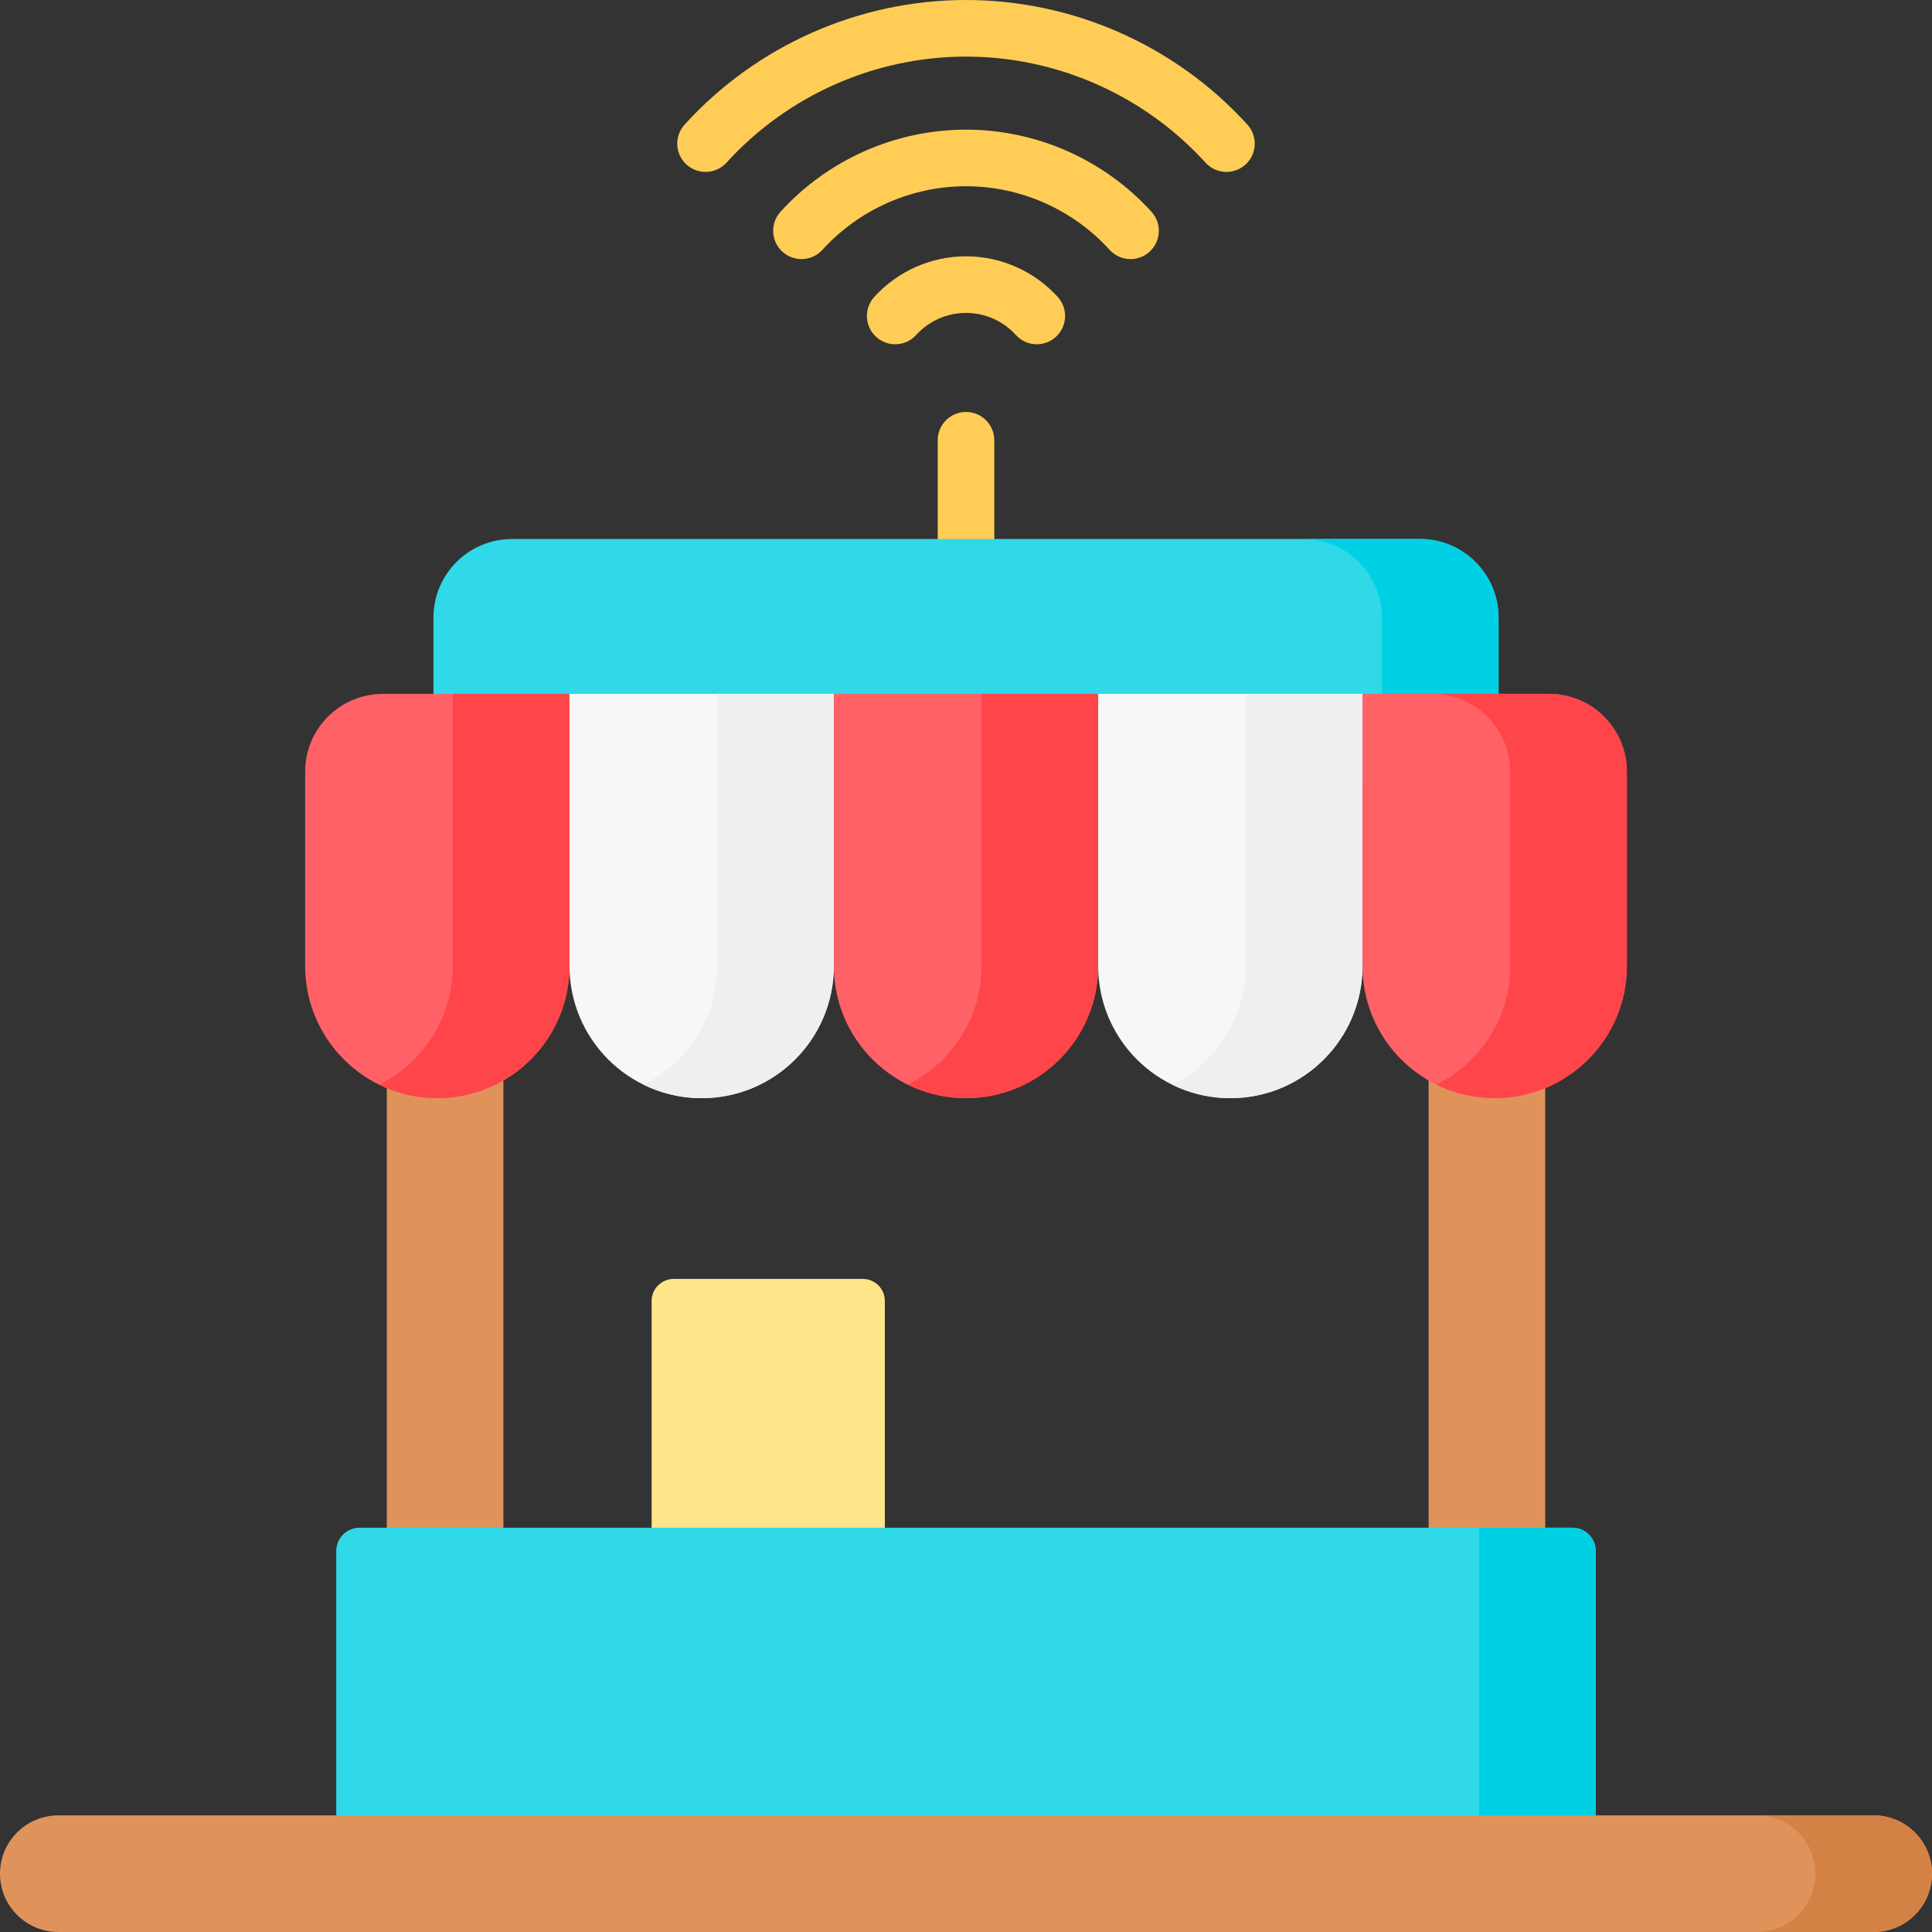 <svg id="Layer_1" enable-background="new 0 0 512 512" height="512" viewBox="0 0 512 512" width="512" xmlns="http://www.w3.org/2000/svg"><rect x="0" y="0" width="512" height="512" fill="#333333" stroke="none"/><g><path d="m234.498 415.385h-61.811v-70.61c0-3.228 2.617-5.845 5.845-5.845h50.12c3.228 0 5.845 2.617 5.845 5.845v70.61z" fill="#ffe589"/><g fill="#e0925b"><path d="m102.503 256h30.905v165.859h-30.905z"/><path d="m378.592 256h30.905v165.859h-30.905z"/></g><g fill="#ffcd55"><path d="m330.573 33.02c-19.067-20.985-46.248-33.02-74.573-33.02s-55.506 12.035-74.573 33.02c-2.785 3.065-2.559 7.809.507 10.594 3.066 2.786 7.809 2.559 10.595-.507 16.23-17.862 39.365-28.107 63.471-28.107s47.241 10.245 63.472 28.106c1.48 1.629 3.513 2.457 5.553 2.457 1.8 0 3.605-.644 5.042-1.949 3.065-2.786 3.291-7.529.506-10.594z"/><path d="m256 34.357c-18.667 0-36.583 7.932-49.152 21.761-2.786 3.065-2.56 7.809.505 10.594 3.064 2.785 7.809 2.561 10.595-.505 9.733-10.708 23.603-16.85 38.053-16.85s28.319 6.142 38.053 16.85c1.479 1.628 3.512 2.456 5.552 2.456 1.8 0 3.605-.644 5.043-1.95 3.064-2.786 3.291-7.529.505-10.594-12.571-13.83-30.487-21.762-49.154-21.762z"/><path d="m256 67.925c-9.245 0-18.108 3.926-24.314 10.771-2.782 3.068-2.551 7.812.518 10.594s7.812 2.551 10.594-.518c3.369-3.716 8.182-5.847 13.203-5.847s9.834 2.131 13.203 5.847c1.48 1.632 3.515 2.462 5.558 2.462 1.797 0 3.601-.642 5.036-1.944 3.068-2.783 3.3-7.526.518-10.594-6.208-6.845-15.071-10.771-24.316-10.771z"/><path d="m256 109.173c-4.143 0-7.5 3.358-7.5 7.5v31.129c0 4.142 3.357 7.5 7.5 7.5s7.5-3.358 7.5-7.5v-31.129c0-4.142-3.357-7.5-7.5-7.5z"/></g><path d="m397.135 208.77h-282.27v-45.09c0-11.51 9.331-20.841 20.841-20.841h240.587c11.51 0 20.841 9.331 20.841 20.841v45.09z" fill="#2fd9e7"/><path d="m376.294 142.839h-30.905c11.51 0 20.841 9.331 20.841 20.841v45.09h30.905v-45.09c0-11.51-9.331-20.841-20.841-20.841z" fill="#00d0e4"/><path d="m422.889 493.595h-333.778v-82.552c0-3.414 2.767-6.181 6.181-6.181h321.417c3.414 0 6.181 2.767 6.181 6.181v82.552z" fill="#2fd9e7"/><path d="m391.984 404.861v88.733h30.905v-82.552c0-3.414-2.767-6.181-6.181-6.181z" fill="#00d0e4"/><path d="m496.547 512h-481.094c-8.535 0-15.453-6.918-15.453-15.453 0-8.534 6.918-15.453 15.453-15.453h481.095c8.534 0 15.453 6.918 15.453 15.453-.001 8.535-6.919 15.453-15.454 15.453z" fill="#e0925b"/><path d="m496.547 481.095h-30.905c8.534 0 15.453 6.918 15.453 15.453 0 8.534-6.919 15.453-15.453 15.453h30.905c8.534 0 15.453-6.918 15.453-15.453s-6.919-15.453-15.453-15.453z" fill="#d48145"/><path d="m115.895 291.026c-19.344 0-35.026-15.682-35.026-35.026v-51.509c0-11.379 9.225-20.604 20.604-20.604h49.449v72.113c0 19.344-15.682 35.026-35.027 35.026z" fill="#ff6167"/><path d="m120.016 183.887v72.113c0 13.797-7.98 25.725-19.573 31.435 4.662 2.296 9.905 3.591 15.453 3.591 19.344 0 35.026-15.682 35.026-35.026v-72.113z" fill="#fe454a"/><path d="m185.948 291.026c-19.344 0-35.026-15.682-35.026-35.026v-72.113h70.052v72.113c0 19.344-15.682 35.026-35.026 35.026z" fill="#f8f7f7"/><path d="m190.068 183.887v72.113c0 13.797-7.98 25.725-19.573 31.435 4.662 2.296 9.905 3.591 15.453 3.591 19.344 0 35.026-15.682 35.026-35.026v-72.113z" fill="#efefef"/><path d="m256 291.026c-19.344 0-35.026-15.682-35.026-35.026v-72.113h70.052v72.113c0 19.344-15.682 35.026-35.026 35.026z" fill="#ff6167"/><path d="m260.121 183.887v72.113c0 13.797-7.98 25.725-19.573 31.435 4.662 2.296 9.905 3.591 15.453 3.591 19.344 0 35.026-15.682 35.026-35.026v-72.113z" fill="#fe454a"/><path d="m326.052 291.026c-19.344 0-35.026-15.682-35.026-35.026v-72.113h70.052v72.113c0 19.344-15.681 35.026-35.026 35.026z" fill="#f8f7f7"/><path d="m330.173 183.887v72.113c0 13.797-7.98 25.725-19.573 31.435 4.662 2.296 9.905 3.591 15.453 3.591 19.345 0 35.026-15.682 35.026-35.026v-72.113z" fill="#efefef"/><path d="m396.105 291.026c-19.344 0-35.026-15.682-35.026-35.026v-72.113h49.449c11.379 0 20.604 9.225 20.604 20.604v51.509c-.001 19.344-15.683 35.026-35.027 35.026z" fill="#ff6167"/><path d="m410.527 183.887h-30.905c11.379 0 20.604 9.225 20.604 20.604v51.509c0 13.797-7.98 25.725-19.573 31.435 4.662 2.296 9.905 3.591 15.453 3.591 19.345 0 35.026-15.682 35.026-35.026v-51.509c-.001-11.379-9.226-20.604-20.605-20.604z" fill="#fe454a"/></g></svg>